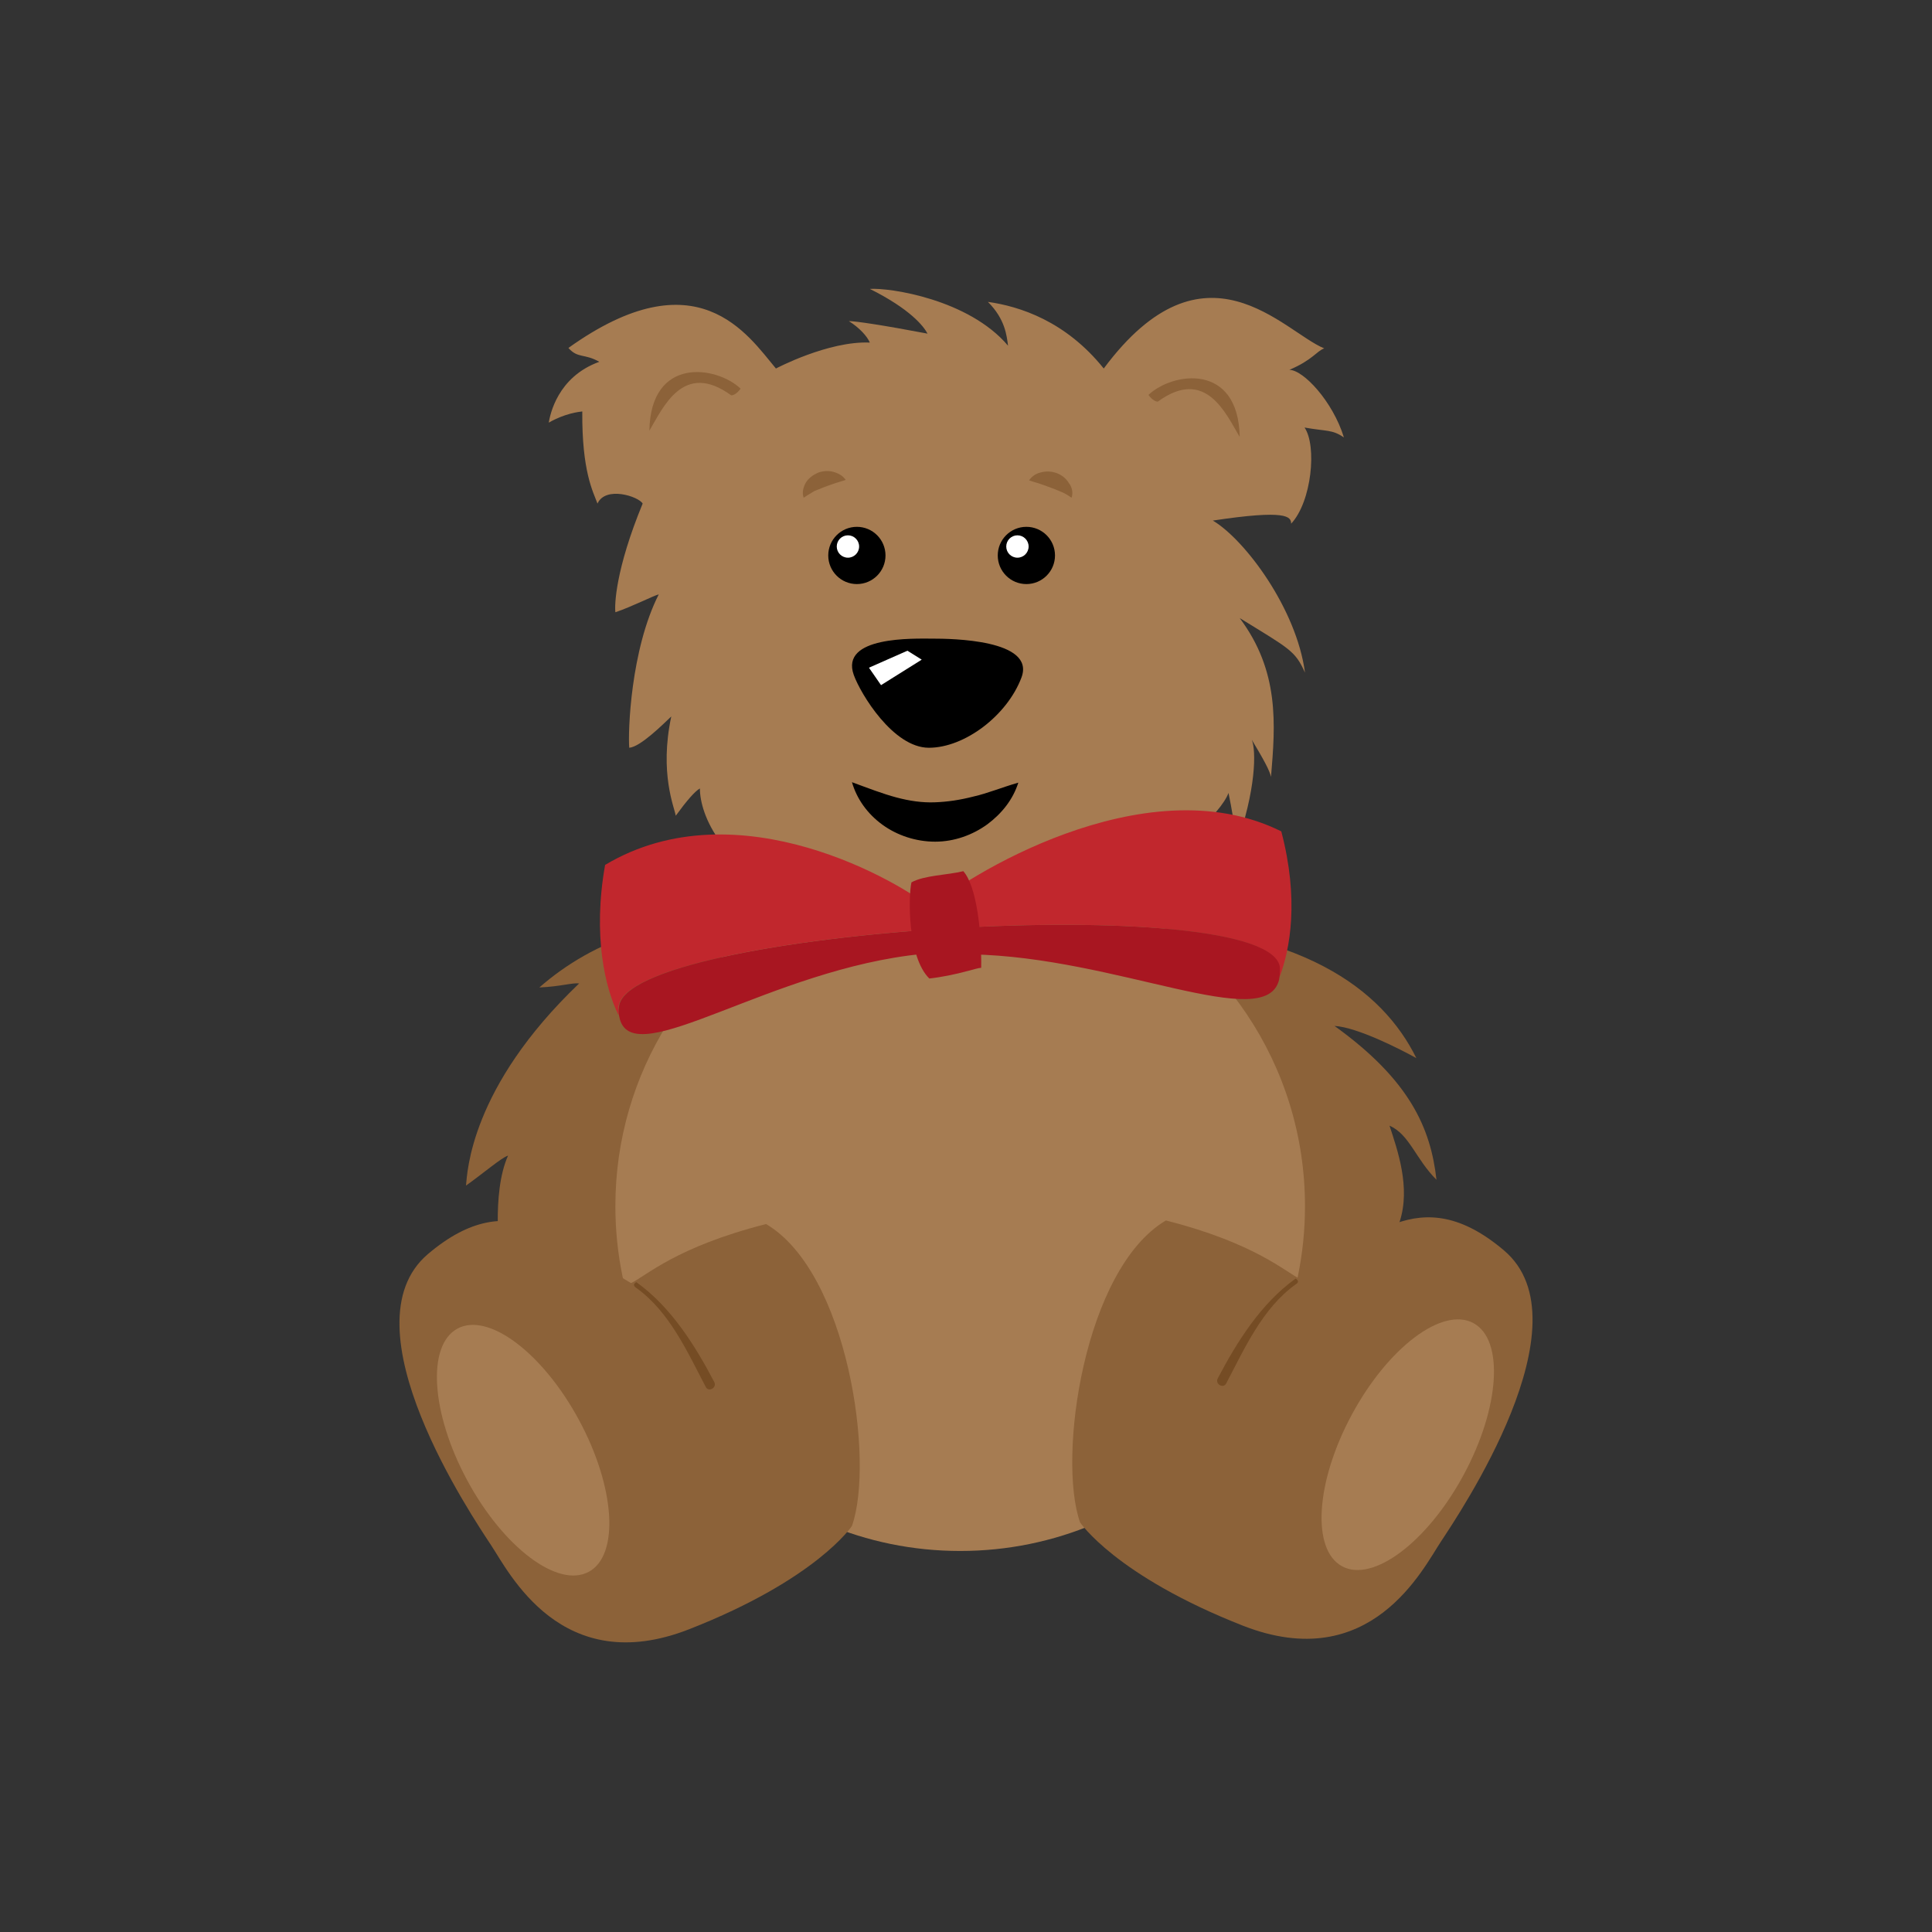 <?xml version="1.0" encoding="utf-8"?>
<!-- Generator: Adobe Illustrator 22.0.0, SVG Export Plug-In . SVG Version: 6.00 Build 0)  -->
<svg version="1.1" id="Calque_1" xmlns="http://www.w3.org/2000/svg" xmlns:xlink="http://www.w3.org/1999/xlink" x="0px" y="0px"
	 viewBox="0 0 432 432" style="enable-background:new 0 0 432 432;" xml:space="preserve">
<rect x="0" y="0" width="432" height="432" fill="#333333" stroke="none"/>
<style type="text/css">
	.st0{fill:#754C24;}
	.st1{fill:#E6E6E6;}
	.st2{fill:#4D4D4D;}
	.st3{fill:#808080;}
	.st4{fill:#006837;}
	.st5{fill:#C1272D;}
	.st6{fill:#CCCCCC;}
	.st7{fill:#EAC675;}
	.st8{fill:#FBB03B;}
	.st9{fill:#FFFFFF;}
	.st10{fill:#8C6239;}
	.st11{fill:#A67C52;}
	.st12{fill:#A81621;}
	.st13{fill:#D6A14D;}
	.st14{fill:#C69C6D;}
	.st15{fill:#84D1A6;}
	.st16{fill:#8FAADB;}
	.st17{fill:#E0A6C2;}
	.st18{fill:#603813;}
	.st19{fill:#ED1C24;}
	.st20{fill:#4D9370;}
	.st21{fill:#7CC6E0;}
	.st22{fill:#2F7DA8;}
	.st23{fill:#F15A24;}
	.st24{fill:#009245;}
	.st25{fill:#662D91;}
	.st26{fill:#679CBA;}
	.st27{fill:#C77F2C;}
	.st28{fill:#831925;}
	.st29{fill:#E6E5E5;}
	.st30{fill:#AE5860;}
	.st31{fill:#C6B198;}
	.st32{fill:none;stroke:#000000;stroke-width:2;stroke-miterlimit:10;}
	.st33{fill:#AA3642;}
	.st34{fill:#901C25;}
	.st35{fill:#F1F1F1;}
	.st36{fill:#E42528;}
	.st37{fill:#736358;}
	.st38{fill:#F29222;}
	.st39{fill:#754D24;}
	.st40{fill:#094D84;}
	.st41{fill:#1660A7;}
	.st42{fill:#C59B6C;}
	.st43{fill:#A1272D;}
	.st44{fill:#036838;}
</style>
<g>
	<g>
		<path class="st10" d="M175.8,205.3c-25.9-1.9-43.2,5-55.2,15.5c4.7-0.2,7.4-1.1,8.9-0.9c-24.4,23.3-25,42.3-25.3,45.2
			c3.8-2.7,8-6.3,9.4-6.7c-3.8,8.5-1.8,23.3-1.6,25.3c2.7-6,2.9-8.7,3.4-9.6c1.1,10.1,12.3,17.2,29.7,17.4
			C140.9,279.6,175.8,205.3,175.8,205.3z"/>
		<path class="st10" d="M250,206.2c41,1.1,59.1,15,66.7,30.4c-3.6-2-13.2-6.9-18.3-7.2c16.8,12.1,21.5,22.8,22.8,34.4
			c-4.7-4.7-6-10.1-10.5-12.1c3.6,11,11.8,33.3-28,38.7C276.4,252.3,250,206.2,250,206.2z"/>
	</g>
	<path class="st11" d="M288.7,117.1c4.6-4.9,5.8-17.4,3-21.5c5.1,0.9,6.1,0.4,8.8,2.2c-2.5-8.1-9.1-15.1-12.2-15.1
		c5.2-2.2,6.1-4.2,7.8-4.8c-9.1-3.7-26.7-25.9-49.3,4.5c-8.5-10.6-18.8-13.9-25.9-14.9c3.9,3.9,4.2,7.6,4.5,9.8
		c-8.8-10.4-26.5-13-30.9-12.7c9,4.5,12,8.3,12.9,10c-10-1.9-16.1-2.8-17.6-2.8c2.4,1.5,4.1,3.4,4.7,4.8c-9.3-0.4-21,5.8-21,5.8
		c-6.3-7.5-17.6-25.2-46.4-4.6c2.1,2.4,3.6,1.2,6.9,3.1c-9.4,3.4-11,11.9-11.3,13.6c3.7-2.1,6.7-2.4,7.5-2.5
		c-0.1,13.4,2.4,17.9,3.4,20.6c1.8-4,9.2-1.6,10.1,0c-6.1,14.8-6.3,22.7-6.1,24.3c3.6-1.2,8.5-3.7,9.7-4
		c-6.3,12.4-6.9,30.8-6.6,34.3c2.5-0.2,7.5-5.2,9.4-7c-2.7,12.7,0.7,20.3,1,22.2c2.4-3.3,4.3-5.5,5.4-6.1c0,5.8,4.8,18.2,23.1,24.7
		c-24.9,12.8-42,38.7-42,68.7c0,42.6,34.5,77.1,77.1,77.1s77.1-34.5,77.1-77.1c0-31.8-19.2-59.1-46.7-70.9
		c18.1-6.8,28-17.2,29.6-21.5c1.6,7.8,1.6,10.6,1.6,12.1c4.6-12.8,4.6-21.6,3.6-24c2.7,4.5,4,6.9,4.3,8.3c1-11.8,1.9-23.6-7-35.5
		c11.2,6.9,12.4,7.3,14.6,12.2c-1.9-14.3-13.4-29.7-20.6-34C287.7,113.9,288.7,115.5,288.7,117.1z"/>
	<g>
		<g>
			<path class="st10" d="M241.5,340.4c-5.1-14.5,0.9-56.7,19.2-67.5c20.1,5.1,26.8,11.6,30.2,13.2c15-8.7,26.4-22.6,45.4-6.5
				c19,16.1-10.1,59-14.1,65.1c-4,6-15.7,30-44.3,18.8C249.4,352.3,241.5,340.4,241.5,340.4z"/>
			
				<ellipse transform="matrix(0.475 -0.88 0.88 0.475 -119.303 446.583)" class="st11" cx="314.9" cy="323.3" rx="30.9" ry="14.2"/>
			<g>
				<path class="st0" d="M289.7,285.9c-7.7,5.5-13.1,14.1-17.4,22.3c-0.7,1.3,1.3,2.4,1.9,1.1c4.1-7.8,8.1-16.8,15.5-22.1
					C290.9,286.5,289.7,285.9,289.7,285.9z"/>
			</g>
		</g>
		<g>
			<path class="st10" d="M190.5,341.2c5.1-14.5-0.9-56.7-19.2-67.5c-20.1,5.1-26.8,11.6-30.2,13.2c-15-8.7-26.4-22.6-45.4-6.5
				s10.1,59,14.1,65.1c4,6,15.7,30,44.3,18.8S190.5,341.2,190.5,341.2z"/>
			
				<ellipse transform="matrix(0.88 -0.475 0.475 0.88 -140.024 94.683)" class="st11" cx="117.1" cy="324.1" rx="14.2" ry="30.9"/>
			<g>
				<path class="st0" d="M142.3,286.7c7.7,5.5,13.1,14.1,17.4,22.3c0.7,1.3-1.3,2.4-1.9,1.1c-4.1-7.8-8.1-16.8-15.5-22.1
					C141.1,287.2,142.3,286.7,142.3,286.7z"/>
			</g>
		</g>
	</g>
	<g>
		<path d="M190.9,150.9c-3.1-8.7,13.4-8.1,17.6-8.1s23.1,0.2,19.9,8.7c-3.2,8.5-12.7,15.7-20.7,15.7S192.4,155.1,190.9,150.9z"/>
		<polygon class="st9" points="202.9,145.5 194.3,149.3 197,153.2 206.1,147.5 		"/>
	</g>
	<path d="M217.7,178.1c-3.1,0.8-5.9,1.2-8.7,1.3c-2.8,0.1-5.6-0.3-8.6-1.1c-3-0.8-6.1-2-9.9-3.4c1.1,3.8,3.5,7.1,6.8,9.5
		c3.3,2.4,7.5,3.8,11.8,3.8c4.3,0,8.4-1.5,11.7-3.9c3.2-2.4,5.7-5.5,6.9-9.3C223.9,176.1,220.8,177.4,217.7,178.1z"/>
	<g>
		<g>
			<circle cx="191.6" cy="124.2" r="6.4"/>
			<circle class="st9" cx="189.6" cy="122.2" r="2.5"/>
		</g>
		<g>
			<circle cx="229.5" cy="124.2" r="6.4"/>
			<circle class="st9" cx="227.5" cy="122.2" r="2.5"/>
		</g>
	</g>
	<g>
		<path class="st10" d="M179.7,111.3c-0.4-1.1-0.1-2.4,0.5-3.4c0.6-1,1.6-1.7,2.7-2.2c1.1-0.4,2.3-0.5,3.4-0.2
			c1.1,0.3,2.1,0.8,2.8,1.8c-1.1,0.4-2,0.6-2.8,0.9c-0.8,0.3-1.5,0.5-2.2,0.8c-0.7,0.3-1.3,0.5-2,0.8
			C181.5,110.2,180.7,110.6,179.7,111.3z"/>
		<path class="st10" d="M239.6,111.3c-1-0.7-1.7-1.1-2.5-1.4c-0.7-0.3-1.4-0.6-2-0.8c-0.7-0.3-1.4-0.5-2.2-0.8
			c-0.8-0.3-1.7-0.5-2.8-0.9c0.7-1,1.7-1.6,2.8-1.8c1.1-0.3,2.3-0.2,3.4,0.2c1.1,0.4,2.1,1.2,2.7,2.2
			C239.7,108.9,240,110.2,239.6,111.3z"/>
	</g>
	<g>
		<path class="st10" d="M165.6,86.9c-5.4-5.1-20.1-7.3-20.4,9.4c3.1-5.2,7.6-15.7,18.3-7.9C164.6,88.4,165.6,86.9,165.6,86.9z"/>
		<path class="st10" d="M256.8,88.3c5.4-5.1,20.1-7.3,20.4,9.4c-3.1-5.2-7.6-15.7-18.3-7.9C257.8,89.8,256.8,88.3,256.8,88.3z"/>
	</g>
	<g>
		<path class="st5" d="M286.1,218.5c0.1-0.6,0.1-1.4,0-2.1c-1.6-17.7-146.5-8.7-147.8,8.8c0,0.7,0,1.2,0,1.8c-3-6.1-5.8-17.8-3-33.6
			c29.8-17.8,66.6,4.3,72.8,9.6c6.5-6.1,47.7-32.4,78.4-17.1C290.5,201.1,288.5,212.2,286.1,218.5z"/>
		<path class="st12" d="M286.1,218.5c0,0.2-0.1,0.4-0.1,0.6c-3,12.1-36.3-5.1-68.8-5.7l-10.9-0.1c-33.9,3.3-64.4,26.4-67.7,14.6
			c-0.1-0.3-0.1-0.6-0.2-0.9c-0.1-0.5-0.1-1.1,0-1.8c1.2-17.5,146.2-26.5,147.8-8.8C286.2,217.2,286.2,217.9,286.1,218.5z"/>
		<path class="st12" d="M203.8,197.3c-0.7,3.2-0.9,16.7,4,21.5c6.1-0.7,10.6-2.4,11.6-2.4c0.1-8.1-1-18.2-4-21.6
			C211.7,195.7,206.7,195.7,203.8,197.3z"/>
	</g>
</g>
</svg>
